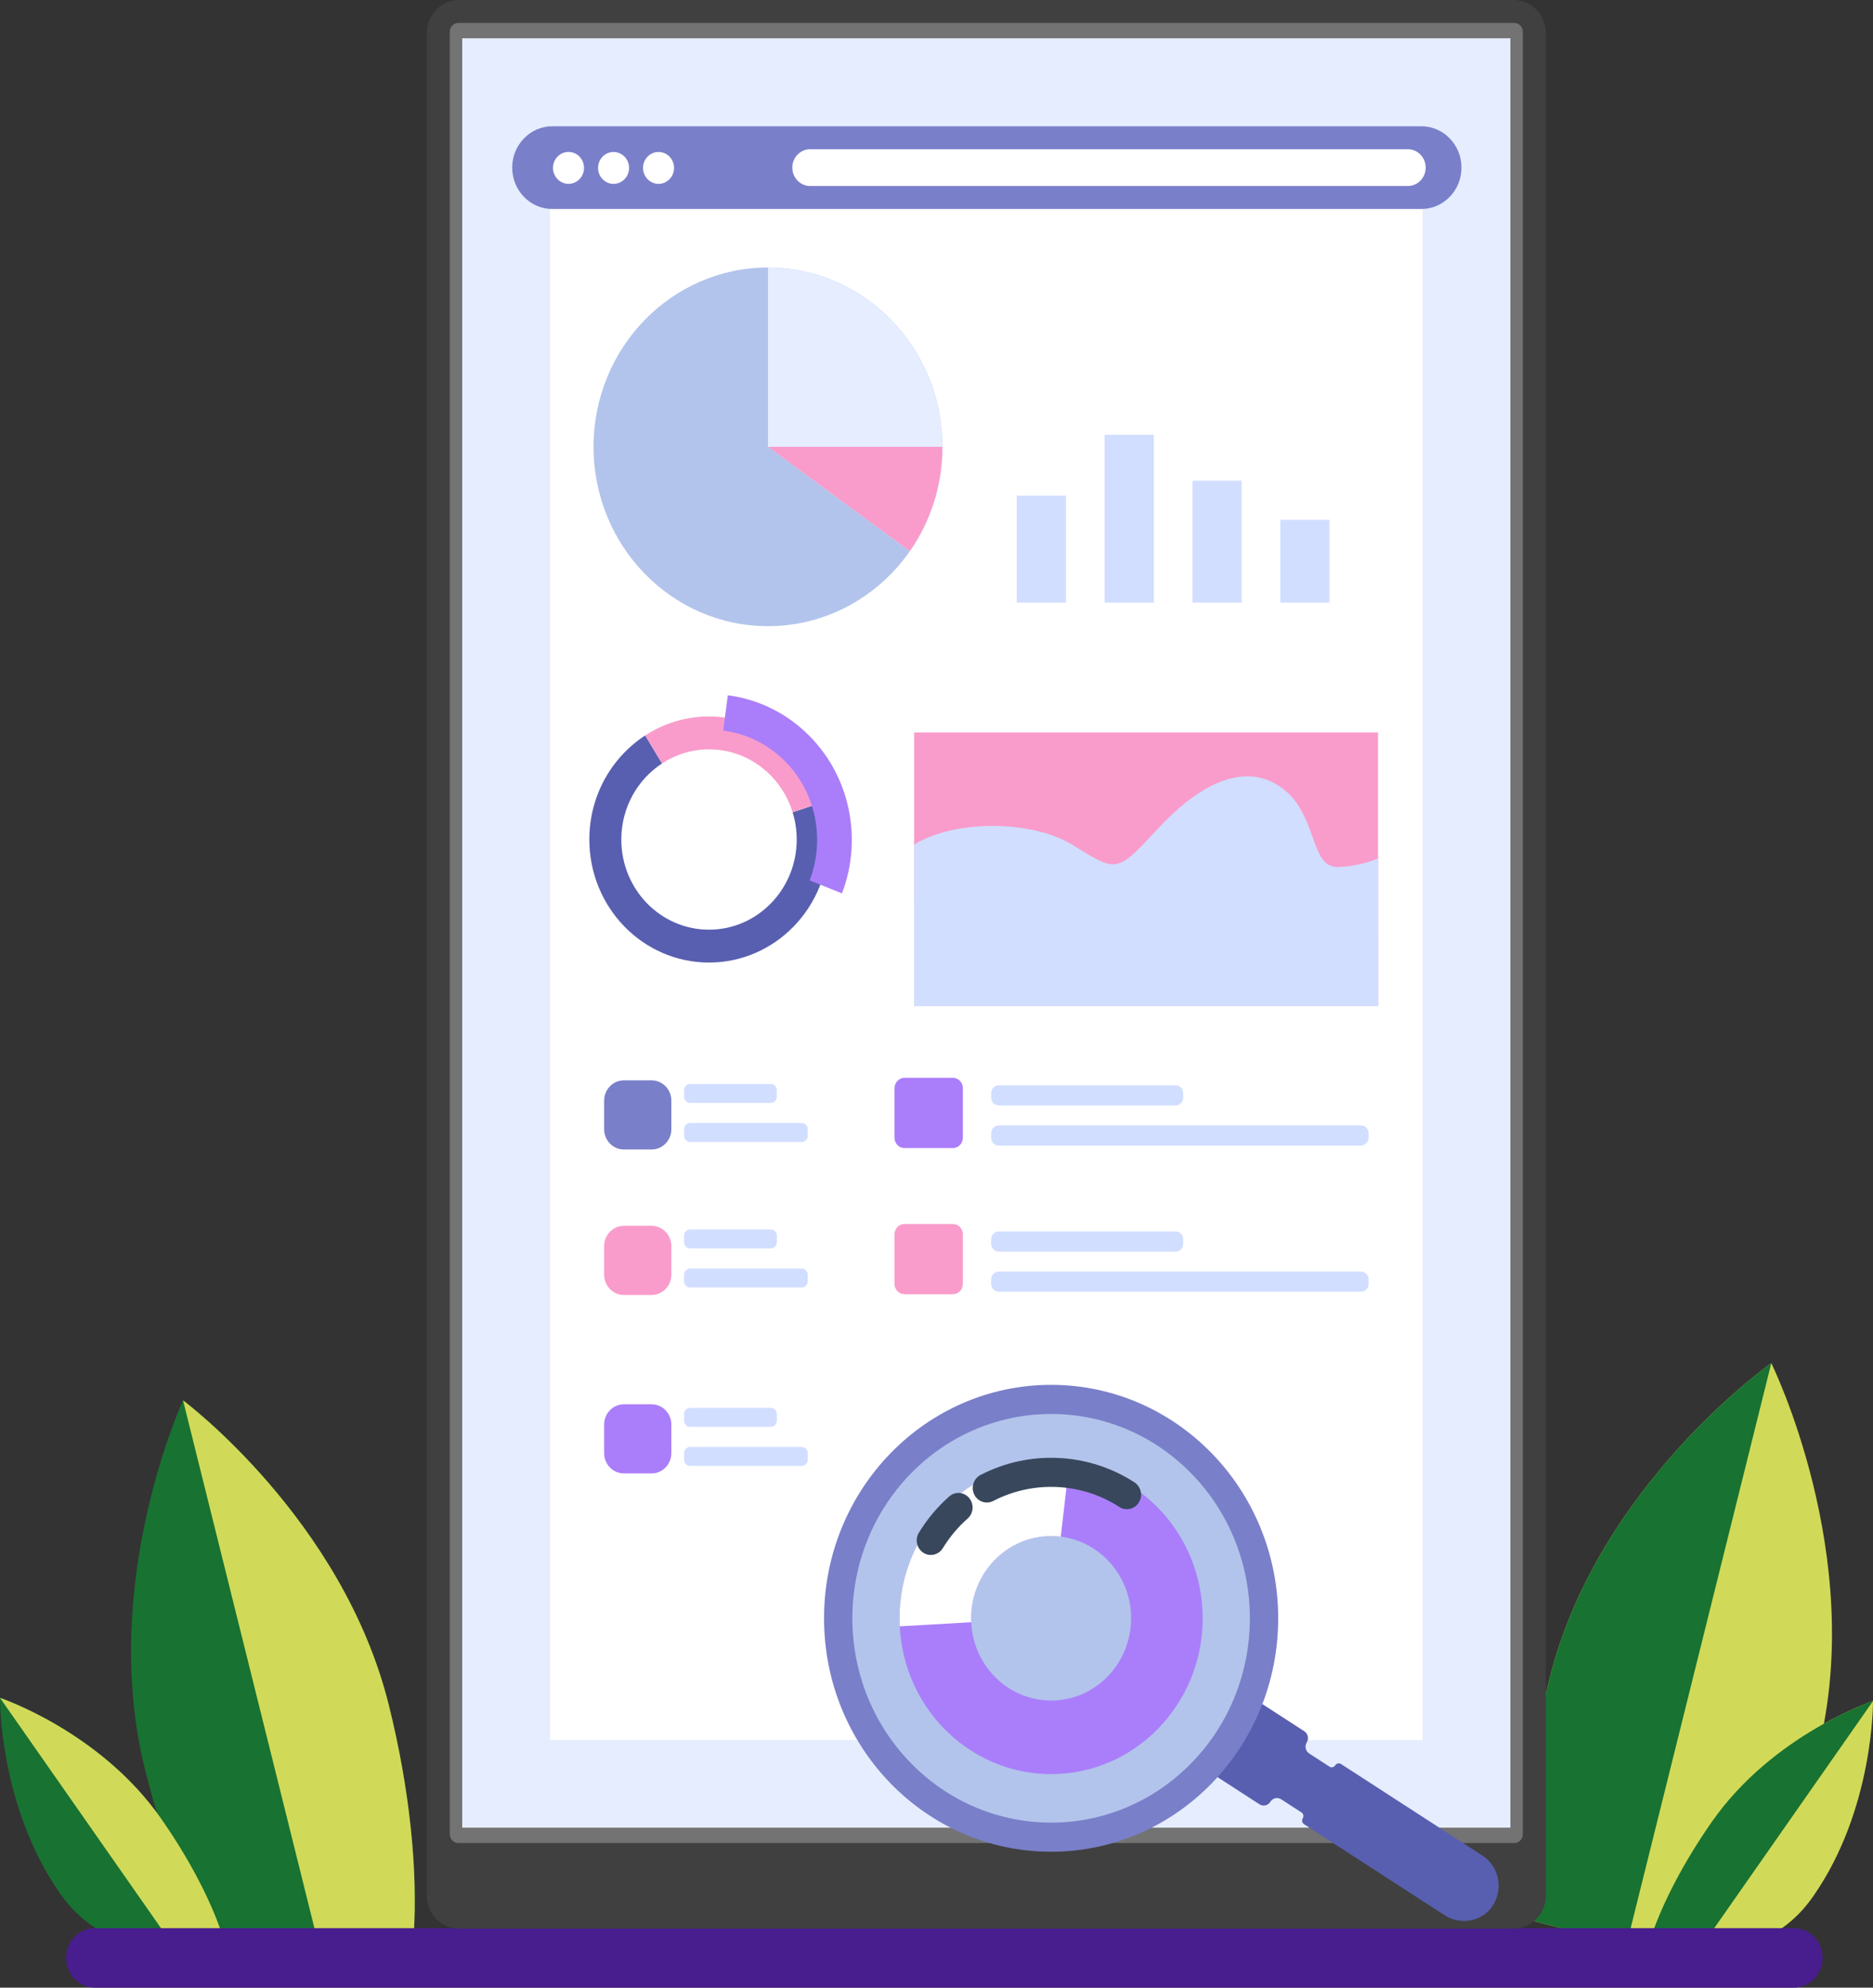 <svg width="165" height="175" viewBox="0 0 165 175" fill="none" xmlns="http://www.w3.org/2000/svg">
<rect x="0" y="0" width="165" height="175" fill="#333333" stroke="none"/>
<path d="M156.04 120.016C156.04 120.016 164.435 136.958 160.187 154.016C158.243 161.823 155.357 168.659 152.172 173.616L134.376 168.938C133.9 163.018 134.565 155.598 136.509 147.792C140.757 130.733 156.04 120.017 156.04 120.017V120.016Z" fill="#D0DA58"/>
<path d="M134.376 168.937C133.9 163.018 134.565 155.597 136.509 147.791C140.757 130.732 156.04 120.016 156.04 120.016L143.274 171.276L134.376 168.937Z" fill="#187231"/>
<path d="M165 149.766C165 149.766 165.1 159.283 159.727 166.966C157.268 170.481 154.71 170.71 152.308 172.651L145.505 170.377C146.529 167.419 148.356 163.901 150.815 160.386C156.188 152.704 165 149.766 165 149.766V149.766Z" fill="#D0DA58"/>
<path d="M145.505 170.377C146.529 167.42 148.356 163.901 150.815 160.386C156.188 152.704 165 149.767 165 149.767L148.854 172.85L145.505 170.377Z" fill="#187231"/>
<path d="M16.126 123.294C16.126 123.294 8.688 139.386 12.764 155.753C14.629 163.242 17.34 169.817 20.3 174.597L36.448 170.351C36.81 164.697 36.115 157.593 34.249 150.104C30.173 133.737 16.126 123.294 16.126 123.294Z" fill="#187231"/>
<path d="M36.448 170.351C36.81 164.697 36.114 157.593 34.249 150.104C30.173 133.737 16.126 123.294 16.126 123.294L28.375 172.474L36.449 170.351H36.448Z" fill="#D0DA58"/>
<path d="M0 149.487C0 149.487 -0.1 159.005 5.273 166.687C7.732 170.202 10.29 170.432 12.692 172.372L19.495 170.099C18.471 167.141 16.644 163.622 14.185 160.107C8.812 152.425 0 149.487 0 149.487Z" fill="#187231"/>
<path d="M19.495 170.099C18.471 167.141 16.644 163.622 14.185 160.107C8.812 152.425 0 149.487 0 149.487L16.146 172.571L19.495 170.098V170.099Z" fill="#D0DA58"/>
<path d="M158.017 169.763H8.37C6.963 169.763 5.822 170.935 5.822 172.382C5.822 173.828 6.963 175 8.37 175H158.017C159.424 175 160.565 173.828 160.565 172.382C160.565 170.935 159.424 169.763 158.017 169.763Z" fill="#481D8E"/>
<path d="M133.345 0H40.431C38.867 0 37.599 1.303 37.599 2.91V166.892C37.599 168.499 38.867 169.802 40.431 169.802H133.345C134.909 169.802 136.176 168.499 136.176 166.892V2.91C136.176 1.303 134.909 0 133.345 0Z" fill="#404040"/>
<path d="M133.396 2.021H40.378C39.961 2.021 39.623 2.369 39.623 2.797V161.492C39.623 161.92 39.961 162.268 40.378 162.268H133.396C133.813 162.268 134.151 161.92 134.151 161.492V2.797C134.151 2.369 133.813 2.021 133.396 2.021Z" fill="#737373"/>
<path d="M133.055 3.371H40.72V160.918H133.055V3.371Z" fill="#E5EDFF"/>
<path d="M125.324 153.2L125.324 11.09L48.45 11.09L48.45 153.2H125.324Z" fill="white"/>
<path d="M69.824 71.514C70.057 72.271 70.185 73.077 70.185 73.914C70.185 78.298 66.726 81.853 62.459 81.853C58.191 81.853 54.733 78.299 54.733 73.914C54.733 71.096 56.166 68.626 58.321 67.218L56.84 64.751C53.882 66.669 51.917 70.055 51.917 73.914C51.917 79.897 56.636 84.746 62.459 84.746C68.282 84.746 73.002 79.897 73.002 73.914C73.002 72.766 72.827 71.661 72.505 70.622L69.825 71.514H69.824Z" fill="#585FB0"/>
<path d="M62.459 63.082C60.392 63.082 58.466 63.695 56.839 64.751L58.321 67.218C59.518 66.436 60.935 65.976 62.459 65.976C65.911 65.976 68.834 68.303 69.823 71.514L72.504 70.622C71.147 66.249 67.163 63.082 62.458 63.082H62.459Z" fill="#F99CCB"/>
<path d="M70.454 64.008C68.568 62.425 66.367 61.505 64.116 61.215L63.709 64.328C65.417 64.544 67.088 65.239 68.519 66.44C71.781 69.178 72.796 73.694 71.324 77.515L74.172 78.657C76.113 73.602 74.768 67.631 70.454 64.008Z" fill="#AA7EFA"/>
<path d="M121.397 64.49H80.53V88.578H121.397V64.49Z" fill="#F99CCB"/>
<g style="mix-blend-mode:multiply">
<path d="M121.397 75.582C120.61 75.905 119.363 76.298 117.874 76.336C115.312 76.402 116.145 71.598 112.814 69.294C109.483 66.991 105.512 69.162 101.924 73.046C98.338 76.929 98.401 76.797 94.43 74.362C90.957 72.232 84.153 72.116 80.529 74.365V88.578H121.397V75.582H121.397Z" fill="#D1DEFF"/>
</g>
<g style="mix-blend-mode:multiply">
<path d="M121.397 82.244C120.698 82.364 119.709 82.406 118.451 82.128C115.761 81.535 114.8 77.981 110.764 81.338C106.728 84.695 104.423 84.958 98.85 80.548C93.748 76.511 86.446 75.512 80.529 79.26V88.578H121.397V82.244H121.397Z" fill="#D1DEFF"/>
</g>
<path d="M83.936 94.896H79.687C79.197 94.896 78.801 95.304 78.801 95.807V100.172C78.801 100.675 79.197 101.083 79.687 101.083H83.936C84.425 101.083 84.822 100.675 84.822 100.172V95.807C84.822 95.304 84.425 94.896 83.936 94.896Z" fill="#AA7EFA"/>
<g style="mix-blend-mode:multiply">
<path d="M103.566 95.554H87.986C87.618 95.554 87.32 95.86 87.32 96.237V96.648C87.32 97.025 87.618 97.331 87.986 97.331H103.566C103.933 97.331 104.231 97.025 104.231 96.648V96.237C104.231 95.86 103.933 95.554 103.566 95.554Z" fill="#D1DEFF"/>
</g>
<g style="mix-blend-mode:multiply">
<path d="M119.9 99.086H87.986C87.618 99.086 87.32 99.392 87.32 99.769V100.18C87.32 100.557 87.618 100.863 87.986 100.863H119.9C120.267 100.863 120.565 100.557 120.565 100.18V99.769C120.565 99.392 120.267 99.086 119.9 99.086Z" fill="#D1DEFF"/>
</g>
<path d="M83.936 107.763H79.687C79.197 107.763 78.801 108.17 78.801 108.673V113.039C78.801 113.542 79.197 113.95 79.687 113.95H83.936C84.425 113.95 84.822 113.542 84.822 113.039V108.673C84.822 108.17 84.425 107.763 83.936 107.763Z" fill="#F99CCB"/>
<g style="mix-blend-mode:multiply">
<path d="M103.566 108.421H87.986C87.618 108.421 87.32 108.727 87.32 109.105V109.515C87.32 109.892 87.618 110.198 87.986 110.198H103.566C103.933 110.198 104.231 109.892 104.231 109.515V109.105C104.231 108.727 103.933 108.421 103.566 108.421Z" fill="#D1DEFF"/>
</g>
<g style="mix-blend-mode:multiply">
<path d="M119.9 111.953H87.986C87.618 111.953 87.32 112.259 87.32 112.636V113.046C87.32 113.424 87.618 113.73 87.986 113.73H119.9C120.267 113.73 120.565 113.424 120.565 113.046V112.636C120.565 112.259 120.267 111.953 119.9 111.953Z" fill="#D1DEFF"/>
</g>
<path d="M67.654 55.129C76.14 55.129 83.019 48.06 83.019 39.341C83.019 30.622 76.14 23.553 67.654 23.553C59.168 23.553 52.288 30.622 52.288 39.341C52.288 48.06 59.168 55.129 67.654 55.129Z" fill="#B2C4EB"/>
<path d="M80.144 48.531C81.952 45.942 83.019 42.77 83.019 39.341C83.019 30.622 76.14 23.553 67.654 23.553V39.341L80.144 48.531Z" fill="#E5EDFF"/>
<path d="M83.019 39.341H67.654L80.144 48.53C81.952 45.942 83.019 42.77 83.019 39.341Z" fill="#F99CCB"/>
<path d="M125.201 11.115H48.668C46.71 11.115 45.122 12.746 45.122 14.758C45.122 16.771 46.71 18.402 48.668 18.402H125.201C127.159 18.402 128.747 16.771 128.747 14.758C128.747 12.746 127.159 11.115 125.201 11.115Z" fill="#797FC9"/>
<path d="M124.019 16.377H71.372C70.502 16.377 69.796 15.652 69.796 14.757C69.796 13.863 70.501 13.138 71.372 13.138H124.019C124.889 13.138 125.595 13.863 125.595 14.757C125.595 15.652 124.89 16.377 124.019 16.377Z" fill="white"/>
<path d="M51.412 15.105C51.586 14.35 51.131 13.594 50.396 13.415C49.661 13.237 48.925 13.705 48.752 14.46C48.579 15.214 49.034 15.971 49.768 16.149C50.503 16.327 51.239 15.859 51.412 15.105Z" fill="white"/>
<path d="M55.4 15.01C55.521 14.244 55.015 13.523 54.27 13.399C53.525 13.274 52.823 13.794 52.702 14.56C52.581 15.325 53.087 16.047 53.832 16.171C54.577 16.295 55.279 15.775 55.4 15.01Z" fill="white"/>
<path d="M58.98 15.776C59.514 15.228 59.514 14.339 58.98 13.79C58.447 13.242 57.581 13.242 57.047 13.79C56.514 14.339 56.514 15.228 57.047 15.776C57.581 16.325 58.447 16.325 58.98 15.776Z" fill="white"/>
<g style="mix-blend-mode:multiply">
<path d="M93.903 43.642H89.57V53.054H93.903V43.642Z" fill="#D1DEFF"/>
</g>
<g style="mix-blend-mode:multiply">
<path d="M101.644 38.279H97.31V53.054H101.644V38.279Z" fill="#D1DEFF"/>
</g>
<g style="mix-blend-mode:multiply">
<path d="M109.384 42.326H105.05V53.054H109.384V42.326Z" fill="#D1DEFF"/>
</g>
<g style="mix-blend-mode:multiply">
<path d="M117.124 45.768H112.79V53.054H117.124V45.768Z" fill="#D1DEFF"/>
</g>
<path d="M114.9 152.427L109.155 148.708L105.21 155.141L110.955 158.86C111.278 159.069 111.705 158.969 111.909 158.638C112.112 158.306 112.539 158.207 112.862 158.416L114.651 159.574C114.821 159.685 114.873 159.917 114.765 160.092C114.657 160.268 114.709 160.5 114.88 160.611L127.257 168.621C128.631 169.511 130.485 169.222 131.438 167.87C132.482 166.39 132.079 164.336 130.597 163.376L118.131 155.309C117.96 155.198 117.734 155.251 117.626 155.427C117.518 155.602 117.293 155.655 117.122 155.544L115.333 154.386C115.011 154.177 114.913 153.739 115.117 153.407C115.321 153.075 115.224 152.636 114.901 152.427H114.9Z" fill="#585FB0"/>
<path d="M92.597 163.035C103.645 163.035 112.601 153.833 112.601 142.482C112.601 131.131 103.645 121.929 92.597 121.929C81.549 121.929 72.594 131.131 72.594 142.482C72.594 153.833 81.549 163.035 92.597 163.035Z" fill="#797FC9"/>
<path d="M104.978 155.204C111.816 148.178 111.816 136.787 104.978 129.761C98.141 122.735 87.054 122.735 80.216 129.761C73.378 136.787 73.378 148.178 80.216 155.204C87.054 162.229 98.141 162.229 104.978 155.204Z" fill="#B2C4EB"/>
<path d="M79.261 143.164C79.628 150.732 85.896 156.561 93.261 156.184C100.627 155.807 106.3 149.367 105.933 141.799C105.566 134.231 99.298 128.402 91.933 128.78C84.567 129.157 78.894 135.597 79.261 143.164ZM99.636 142.122C99.829 146.116 96.835 149.515 92.948 149.714C89.06 149.912 85.752 146.836 85.559 142.842C85.365 138.847 88.359 135.449 92.247 135.25C96.134 135.051 99.442 138.127 99.636 142.122Z" fill="#AA7EFA"/>
<path d="M94.193 128.863C93.455 128.772 92.7 128.741 91.933 128.78C84.567 129.157 78.894 135.597 79.261 143.165C79.261 143.172 79.263 143.18 79.263 143.188L85.558 142.829C85.372 138.841 88.363 135.449 92.246 135.25C92.654 135.229 93.055 135.247 93.448 135.295L94.192 128.863H94.193Z" fill="white"/>
<g style="mix-blend-mode:screen">
<path d="M85.489 133.407C85.424 133.513 85.343 133.61 85.246 133.697C84.396 134.446 83.66 135.324 83.058 136.307C82.69 136.906 81.921 137.085 81.338 136.708C80.756 136.331 80.581 135.541 80.948 134.942C81.683 133.743 82.582 132.671 83.621 131.754C84.144 131.293 84.931 131.354 85.379 131.891C85.744 132.329 85.773 132.945 85.489 133.409V133.407Z" fill="#38475C"/>
</g>
<g style="mix-blend-mode:screen">
<path d="M100.328 132.279C99.96 132.878 99.191 133.057 98.608 132.68C95.281 130.527 91.025 130.324 87.5 132.151C86.885 132.47 86.135 132.217 85.825 131.585C85.621 131.169 85.658 130.692 85.883 130.324C86 130.134 86.167 129.973 86.376 129.864C90.678 127.634 95.874 127.882 99.938 130.512C100.52 130.89 100.695 131.68 100.328 132.279H100.328Z" fill="#38475C"/>
</g>
<path d="M57.403 95.12H54.96C53.999 95.12 53.22 95.92 53.22 96.907V99.418C53.22 100.405 53.999 101.205 54.96 101.205H57.403C58.364 101.205 59.143 100.405 59.143 99.418V96.907C59.143 95.92 58.364 95.12 57.403 95.12Z" fill="#797FC9"/>
<g style="mix-blend-mode:multiply">
<path d="M67.911 95.44H60.786C60.498 95.44 60.265 95.68 60.265 95.975V96.57C60.265 96.865 60.498 97.105 60.786 97.105H67.911C68.199 97.105 68.432 96.865 68.432 96.57V95.975C68.432 95.68 68.199 95.44 67.911 95.44Z" fill="#D1DEFF"/>
</g>
<g style="mix-blend-mode:multiply">
<path d="M70.633 98.877H60.786C60.498 98.877 60.265 99.117 60.265 99.413V100.007C60.265 100.303 60.498 100.543 60.786 100.543H70.633C70.921 100.543 71.154 100.303 71.154 100.007V99.413C71.154 99.117 70.921 98.877 70.633 98.877Z" fill="#D1DEFF"/>
</g>
<path d="M57.403 107.929H54.96C53.999 107.929 53.22 108.729 53.22 109.717V112.227C53.22 113.215 53.999 114.015 54.96 114.015H57.403C58.364 114.015 59.143 113.215 59.143 112.227V109.717C59.143 108.729 58.364 107.929 57.403 107.929Z" fill="#F99CCB"/>
<g style="mix-blend-mode:multiply">
<path d="M67.911 108.249H60.786C60.498 108.249 60.265 108.489 60.265 108.785V109.379C60.265 109.675 60.498 109.915 60.786 109.915H67.911C68.199 109.915 68.432 109.675 68.432 109.379V108.785C68.432 108.489 68.199 108.249 67.911 108.249Z" fill="#D1DEFF"/>
</g>
<g style="mix-blend-mode:multiply">
<path d="M70.633 111.687H60.786C60.498 111.687 60.265 111.927 60.265 112.223V112.817C60.265 113.112 60.498 113.352 60.786 113.352H70.633C70.921 113.352 71.154 113.112 71.154 112.817V112.223C71.154 111.927 70.921 111.687 70.633 111.687Z" fill="#D1DEFF"/>
</g>
<path d="M57.403 123.641H54.96C53.999 123.641 53.22 124.441 53.22 125.428V127.939C53.22 128.926 53.999 129.726 54.96 129.726H57.403C58.364 129.726 59.143 128.926 59.143 127.939V125.428C59.143 124.441 58.364 123.641 57.403 123.641Z" fill="#AA7EFA"/>
<g style="mix-blend-mode:multiply">
<path d="M67.911 123.961H60.786C60.498 123.961 60.265 124.201 60.265 124.497V125.091C60.265 125.387 60.498 125.626 60.786 125.626H67.911C68.199 125.626 68.432 125.387 68.432 125.091V124.497C68.432 124.201 68.199 123.961 67.911 123.961Z" fill="#D1DEFF"/>
</g>
<g style="mix-blend-mode:multiply">
<path d="M70.633 127.399H60.786C60.498 127.399 60.265 127.639 60.265 127.935V128.529C60.265 128.824 60.498 129.064 60.786 129.064H70.633C70.921 129.064 71.154 128.824 71.154 128.529V127.935C71.154 127.639 70.921 127.399 70.633 127.399Z" fill="#D1DEFF"/>
</g>
</svg>
